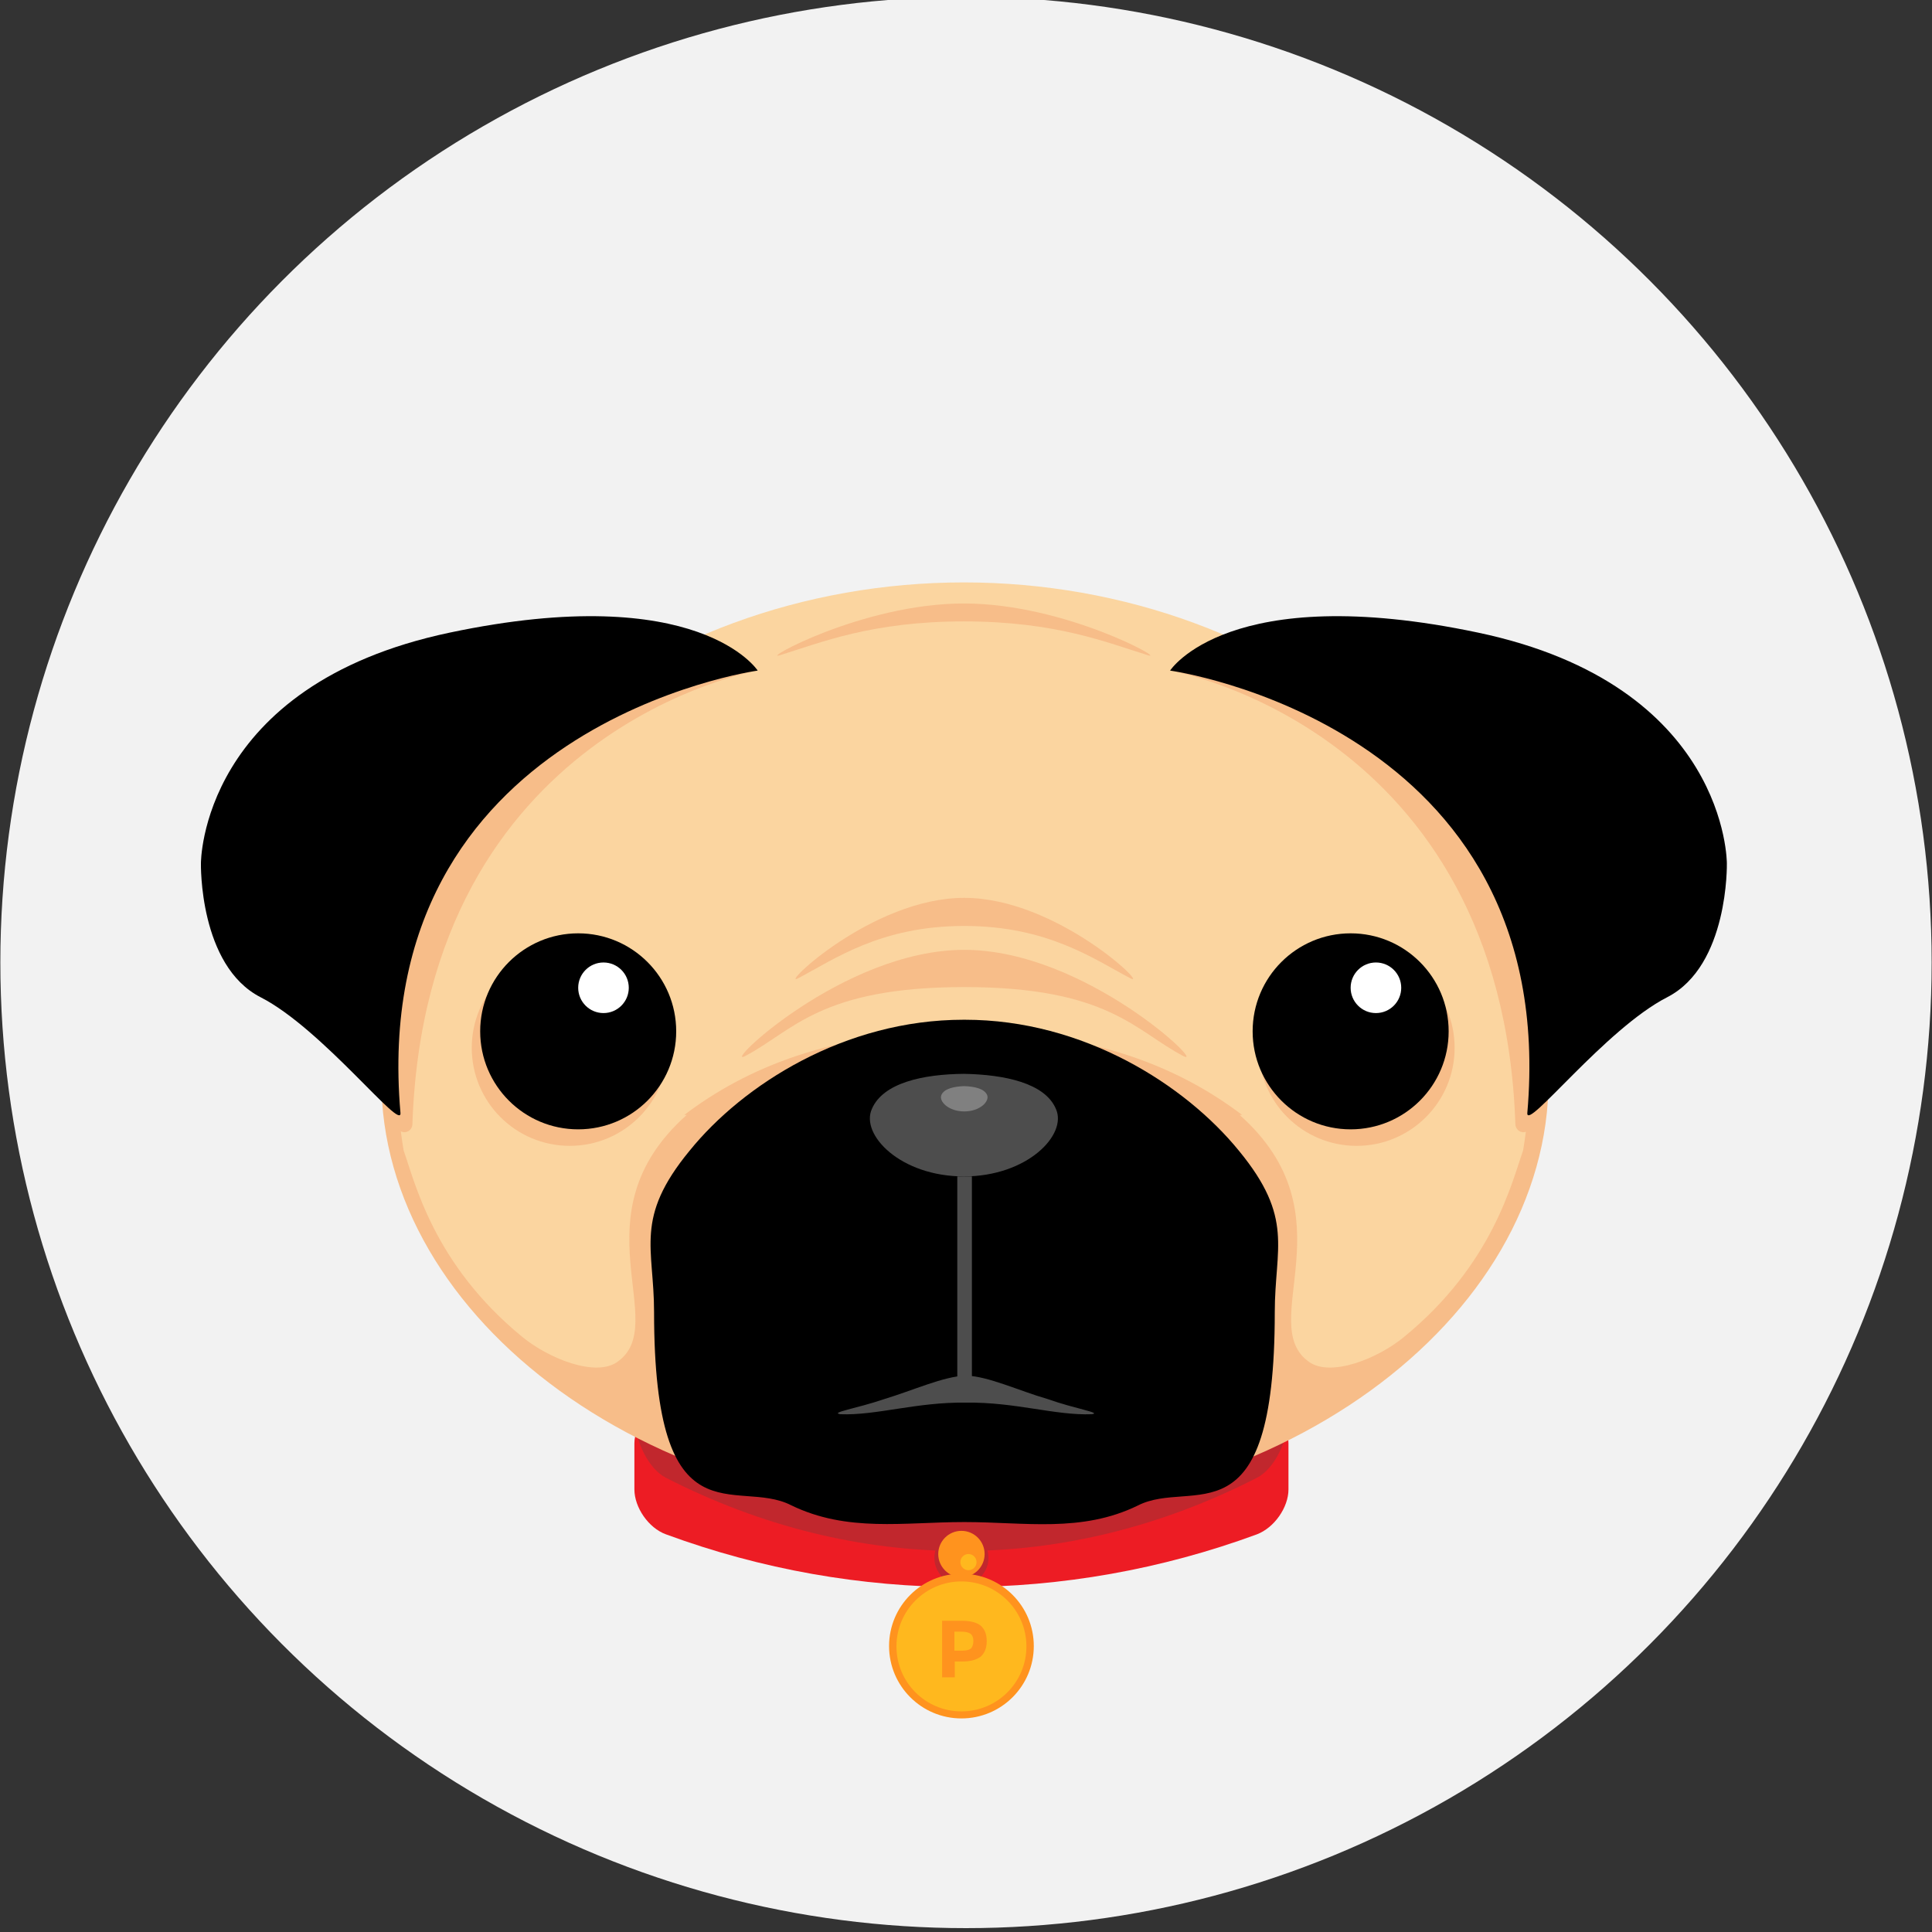 <?xml version="1.0" encoding="utf-8"?>
<!-- Generator: Adobe Illustrator 19.1.0, SVG Export Plug-In . SVG Version: 6.00 Build 0)  -->
<svg version="1.1" id="Layer_1" xmlns="http://www.w3.org/2000/svg" xmlns:xlink="http://www.w3.org/1999/xlink" x="0px" y="0px"
	 viewBox="0 0 550 550" style="enable-background:new 0 0 550 550;" xml:space="preserve">
<rect x="0" y="0" width="550" height="550" fill="#333333" stroke="none"/>
<style type="text/css">
	.st0{fill:#00A99D;}
	.st1{fill:#F2F2F2;}
	.st2{fill:#ED1C24;}
	.st3{fill:#C1272D;}
	.st4{fill:#FF931E;}
	.st5{fill:#FFB81E;}
	.st6{fill:#F7BD89;}
	.st7{fill:#FBD5A0;}
	.st8{fill:#FFFFFF;}
	.st9{fill:#333333;stroke:#4D4D4D;stroke-width:4.159;stroke-miterlimit:10;}
	.st10{fill:#4D4D4D;}
	.st11{fill:#808080;}
	.st12{fill:#323232;}
	.st13{fill:#989898;}
	.st14{fill:#CCCCCC;}
	.st15{fill:#B3B3B3;}
	.st16{fill:#656565;}
	.st17{fill:#4C3A2C;}
	.st18{fill:#261D16;}
</style>
<g>
	<circle class="st1" cx="275" cy="274" r="274.9"/>
	<path class="st2" d="M357.8,436.8c-54.3,20-113.9,20-168.2,0c-5-1.8-9-7.7-9-12.8c0-4.4,0-8.7,0-13.1c0-5.1,4-7.6,9-5.8
		c54.3,20,113.9,20,168.2,0c5-1.8,9,0.7,9,5.8c0,4.4,0,8.7,0,13.1C366.8,429.1,362.8,434.9,357.8,436.8z"/>
	<path class="st3" d="M357.8,420.7c-54.3,27.8-113.9,27.8-168.2,0c-5-2.5-9-10.7-9-17.8c0-6,0-12.1,0-18.1c0-7.1,4-10.6,9-8
		c54.3,27.8,113.9,27.8,168.2,0c5-2.5,9,0.9,9,8c0,6,0,12.1,0,18.1C366.8,410,362.8,418.2,357.8,420.7z"/>
	<circle class="st3" cx="273.7" cy="443.5" r="7.7"/>
	<circle class="st4" cx="273.7" cy="442.4" r="6.6"/>
	<circle class="st5" cx="275.7" cy="444.7" r="2.3"/>
	<path class="st6" d="M440.6,300.9c5,68.5-69.1,130-165.9,129.9c-96.7,0.1-170.9-61.4-165.9-129.9c5-68.7,79.5-125.4,166.1-125.5
		C361.6,175.5,435.6,232.2,440.6,300.9z"/>
	<path class="st7" d="M274.4,165.8c-91,0-175.5,64.1-159.5,161.7c3.2,9,8.5,32.4,33.8,53.1c7.6,6.2,20.7,11.4,26.9,7.2
		c15.9-10.8-12.3-41.8,19.9-70.4c0,0-0.2,0-0.7,0c17.5-13.3,42.3-23.9,79.4-23.9c37.1,0,61.9,10.6,79.4,23.9c-0.4,0-0.7,0-0.7,0
		c32.2,28.6,4.1,59.6,19.9,70.4c6.2,4.2,19.4-1,26.9-7.2c25.3-20.7,30.7-44.1,33.9-53.1C449.6,229.9,365.4,165.8,274.4,165.8z"/>
	<path d="M352.7,327.6c-15.3-18.8-44.3-37.3-78-37.3h-0.3h-0.1c-33.8,0-62.8,18.5-78,37.3c-15.8,19.2-10.1,27.6-10.1,45.9
		c0,66.6,23.3,47,39,55c16,7.8,32.2,4.8,49.2,4.8h0h0.3c17,0,33.2,3.1,49.2-4.7c15.6-8,39,11.6,39-55
		C362.9,355.2,368.5,346.8,352.7,327.6z"/>
	<g>
		<circle class="st6" cx="162.2" cy="298.3" r="27.9"/>
		<circle class="st6" cx="169.3" cy="285.9" r="7.2"/>
	</g>
	<g>
		<circle cx="164.6" cy="293.6" r="27.9"/>
		<circle class="st8" cx="171.8" cy="281.2" r="7.2"/>
	</g>
	<g>
		<circle class="st6" cx="386.2" cy="298.3" r="27.9"/>
		<circle class="st6" cx="393.3" cy="285.9" r="7.2"/>
	</g>
	<g>
		<circle cx="384.5" cy="293.6" r="27.9"/>
		<circle class="st8" cx="391.7" cy="281.2" r="7.2"/>
	</g>
	<path class="st6" d="M215.7,190.9c0,0-94.5,16.3-98.3,129.2c-0.1,1.7-1.9,2.8-3.4,1.9l-3-1.8l-2.3-29.6l4.3-60.4l39.4-29.1
		l35.4-14.3L215.7,190.9z"/>
	<path class="st6" d="M333.1,190.9c0,0,94.5,16.3,98.3,129.2c0.1,1.7,1.9,2.8,3.4,1.9l3-1.8l2.3-29.6l-4.3-60.4L396.4,201L361,186.7
		L333.1,190.9z"/>
	<line class="st9" x1="274.6" y1="334.9" x2="274.6" y2="394.7"/>
	<g>
		<path d="M215.7,190.9c0,0-111.3,15.4-101.7,125.9c0.5,5.6-22.2-23.9-39.8-32.9s-17-38.1-17-38.1s-0.3-50.7,70.8-65.7
			S215.7,190.9,215.7,190.9z"/>
		<path d="M333.1,190.9c0,0,111.3,15.4,101.7,125.9c-0.5,5.6,22.2-23.9,39.8-32.9c17.6-9,17-38.1,17-38.1s0.3-50.7-70.8-65.7
			S333.1,190.9,333.1,190.9z"/>
	</g>
	<path class="st6" d="M274.5,270.4c-34.6,0-69.6,34-62.3,30.2c13.5-7.1,21.3-19.6,62.3-19.6s48.7,12.5,62.3,19.6
		C344.1,304.4,309.1,270.4,274.5,270.4z"/>
	<path class="st6" d="M274.5,255.6c-26.3,0-52.8,25.8-47.3,22.9c10.3-5.4,23.5-14.9,47.3-14.9s37,9.5,47.3,14.9
		C327.4,281.4,300.8,255.6,274.5,255.6z"/>
	<path class="st6" d="M274.4,171.8c-29,0-58.4,16.6-52.3,14.7c11.4-3.5,26-9.6,52.3-9.6s40.9,6.1,52.3,9.6
		C332.7,188.4,303.4,171.8,274.4,171.8z"/>
	<g>
		<path class="st10" d="M275,391.6c-6.4,0.2-15,4.2-23.3,6.7c-7.9,2.7-15.5,3.8-12.5,4.3c10.3,0.4,21.7-3.5,35.8-3.3
			c14-0.2,25.4,3.7,35.8,3.3c3-0.4-4.6-1.5-12.5-4.3C290,395.9,281.4,391.8,275,391.6z"/>
	</g>
	<path class="st10" d="M300.6,315.7c3.3,7.3-8.1,19.2-26.2,19.2c-18.1,0-29.5-11.9-26.2-19.2c3.2-7.5,14.7-9.9,26.2-10
		C285.9,305.9,297.5,308.3,300.6,315.7z"/>
	<path class="st11" d="M281,311.7c0.8,1.8-2,4.7-6.5,4.7c-4.5,0-7.3-2.9-6.5-4.7c0.8-1.8,3.6-2.4,6.5-2.5
		C277.4,309.3,280.2,309.9,281,311.7z"/>
	<circle class="st4" cx="273.7" cy="468.6" r="20.6"/>
	<circle class="st5" cx="273.7" cy="468.7" r="18.5"/>
	<g>
		<path class="st4" d="M279.2,462.8c1.1,1,1.7,2.4,1.7,4.4s-0.6,3.4-1.7,4.4c-1.2,0.9-2.9,1.4-5.3,1.4h-2.1v4.5h-3.6v-16.1h5.7
			C276.3,461.4,278.1,461.9,279.2,462.8z M276.5,469.2c0.4-0.5,0.6-1.2,0.6-2.1c0-0.9-0.3-1.6-0.8-2c-0.6-0.4-1.4-0.6-2.6-0.6h-2
			v5.4h2.4C275.3,469.9,276.1,469.6,276.5,469.2z"/>
	</g>
</g>
</svg>

